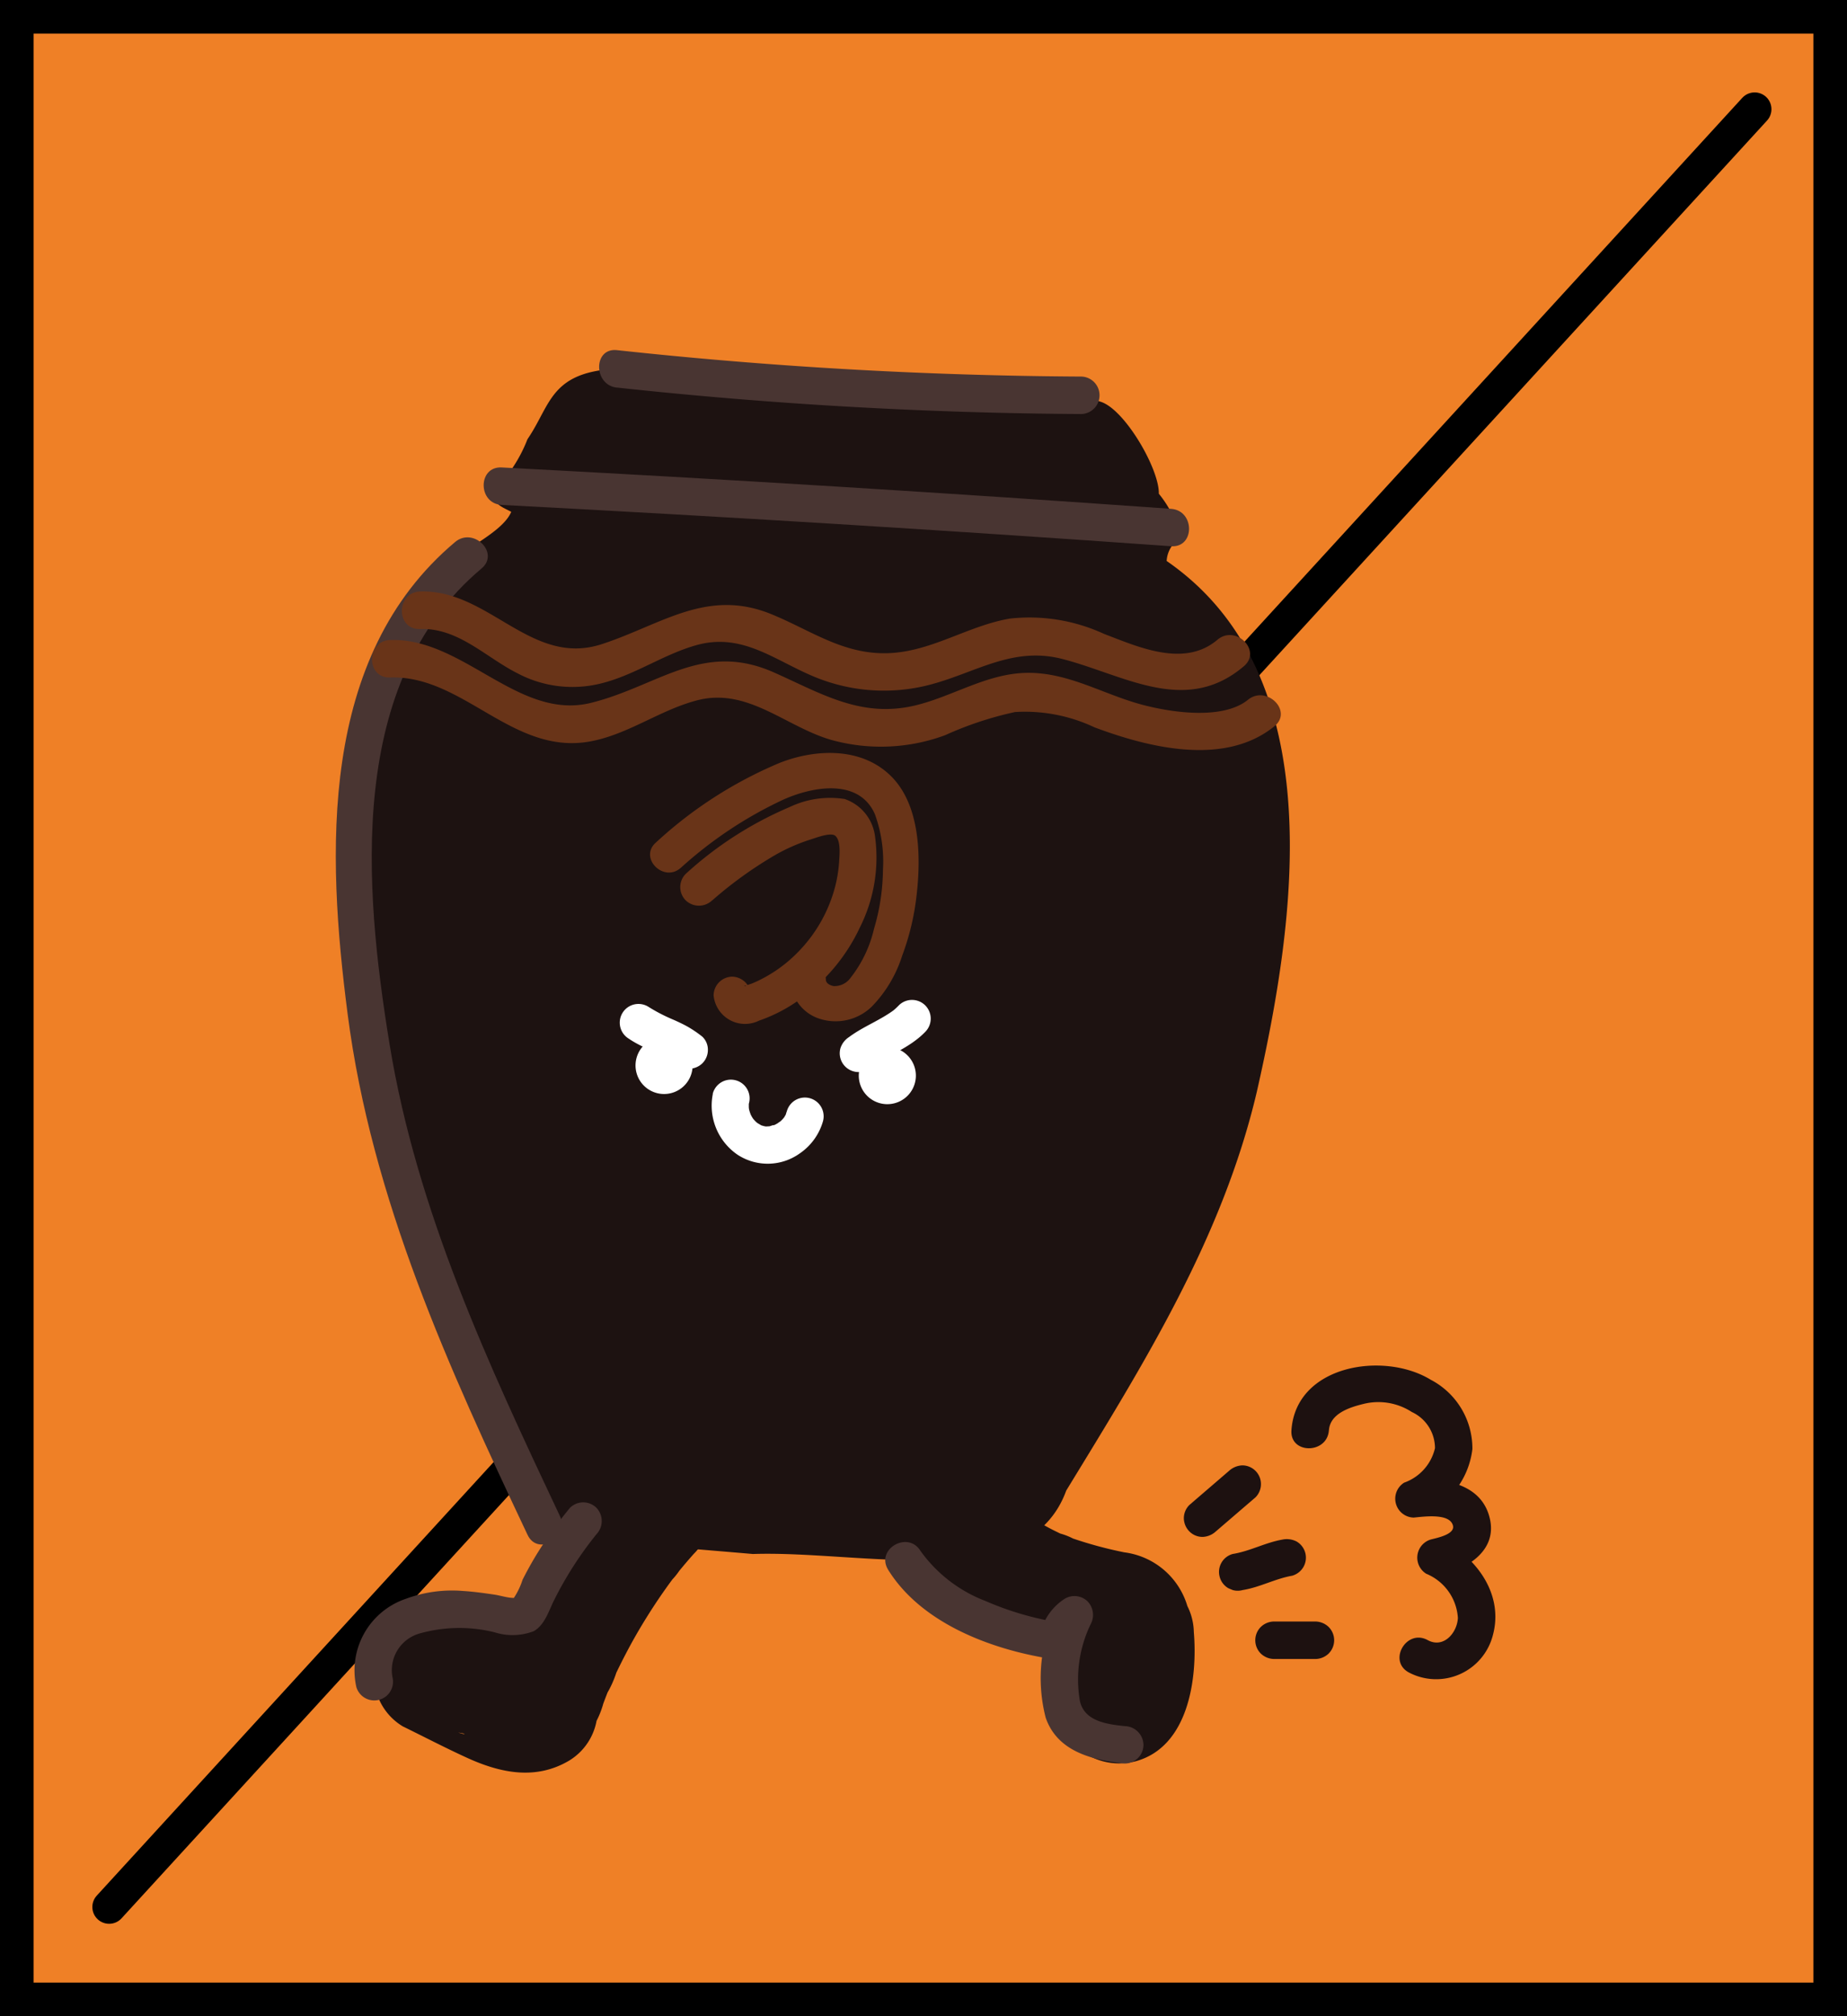 <svg xmlns="http://www.w3.org/2000/svg" width="110" height="120" viewBox="0 0 110 120">
  <g id="그룹_1805" data-name="그룹 1805" transform="translate(-21 -1178)">
    <g id="사각형_1968" data-name="사각형 1968" transform="translate(21 1178)" fill="#ef8026" stroke="#000" stroke-width="2">
      <rect width="110" height="120" stroke="none"/>
      <rect x="1" y="1" width="108" height="118" fill="none"/>
    </g>
    <line id="선_101" data-name="선 101" x1="98" y2="107" transform="translate(27.5 1184.5)" fill="none" stroke="#000" stroke-linecap="round" stroke-width="2"/>
    <g id="그룹_1604" data-name="그룹 1604" transform="translate(8777.053 147.54)">
      <path id="패스_5520" data-name="패스 5520" d="M21.693,2.2c6.225,1.024,13.335.671,19.843,1.284,6.842.656,5.675.264,6.842.656,1.439.489,3.471,4.007,3.437,5.465a6.522,6.522,0,0,1,1.3,2.626,1.717,1.717,0,0,0-.834,1.377c9.875,6.815,7.68,21.4,5.376,31.569C55.6,53.942,50.892,61.424,46.3,68.937c-2.25,6.183-12,3.553-18.66,3.774-14.32-1.241-12.365-.372-17.648-12.87C4.363,48.477,2.028,34.808,4.514,22.1a25.049,25.049,0,0,1,4.333-7.765c1-1.21,3.832-2.3,4.4-3.65-.531-.295-1.059-.415-1.1-1.206a8.743,8.743,0,0,0,2.067-3.118C15.832,4,15.495,1.766,21.693,2.2" transform="translate(-8738.853 1050.24)" fill="#1d1211" fill-rule="evenodd"/>
      <path id="패스_5521" data-name="패스 5521" d="M6.683,5.9Q26.627,6.941,46.548,8.359c1.427.1,1.427-2.126,0-2.226Q26.627,4.713,6.683,3.669c-1.435-.074-1.431,2.157,0,2.23" transform="translate(-8732.856 1054.612)" fill="#493532"/>
      <path id="패스_5522" data-name="패스 5522" d="M8.444,4.1A271.385,271.385,0,0,0,36.115,5.675a1.116,1.116,0,0,0,0-2.23A270.278,270.278,0,0,1,8.444,1.873c-1.423-.151-1.412,2.079,0,2.23" transform="translate(-8727.753 1049.427)" fill="#493532"/>
      <path id="패스_5523" data-name="패스 5523" d="M10.443,5.018C2.3,11.856,2.8,23.546,4.044,33.131c1.427,11,6.02,21.046,10.713,30.979.613,1.3,2.537.167,1.924-1.125C12.425,53.971,8.155,44.821,6.538,34.9,5.009,25.54,3.966,13.357,12.018,6.593c1.1-.923-.481-2.49-1.575-1.575" transform="translate(-8739.391 1057.701)" fill="#493532"/>
      <path id="패스_5524" data-name="패스 5524" d="M18,19.8a36.668,36.668,0,0,0-5.911,8.921c-.438.95-.846,1.92-1.218,2.9-.7,1.858.88-2.292,3.266-1.5.233.078.718.345.252.035a9.449,9.449,0,0,0-1-.605,10.958,10.958,0,0,0-6.912-.919,3.534,3.534,0,0,0-.842,6.423c1.276.624,2.541,1.284,3.832,1.873,1.974.9,4.073,1.346,6.066.171a3.516,3.516,0,0,0-3.549-6.07c-.322.182-.217.14.322-.132.628-.058.756-.089.376-.089.182.019.365.043.547.066a3.384,3.384,0,0,1-.388-.109c-.687-.159.7.361.081.05-.24-.124-.489-.24-.733-.361-1-.489-2.005-.981-3.006-1.47q-.419,3.212-.842,6.427c.729-.128-.76.031-.078.019.217,0,.431-.016.648-.008.388.016.7.221-.078-.035.2.066.431.081.632.136.116.031.551.237.617.2-.147-.062-.295-.128-.438-.19.128.058.26.12.388.19.337.178.644.407.97.609a4.365,4.365,0,0,0,5.333-.411,5.309,5.309,0,0,0,1.241-2.219c.078-.209.159-.419.24-.628.039-.1.081-.206.124-.31.1-.244.054-.14-.14.326a6.15,6.15,0,0,0,.551-1.226c.178-.368.361-.737.551-1.1q.593-1.14,1.276-2.23c.473-.76.977-1.5,1.509-2.219l.136-.178c.225-.295.178-.237-.14.182A4.2,4.2,0,0,0,22.1,25.8c.283-.345.574-.687.873-1.02A3.516,3.516,0,1,0,18,19.8" transform="translate(-8737.7 1098.155)" fill="#1d1211"/>
      <path id="패스_5525" data-name="패스 5525" d="M11.809,22.9A14.1,14.1,0,0,0,18.8,30.522a23.014,23.014,0,0,0,4.992,1.788,11.643,11.643,0,0,0,1.214.26c.058.012.12.023.178.039a1.724,1.724,0,0,1-1.121-1q-.774-1.315-.586-.586c-.023-.163-.047-.326-.066-.489a7.288,7.288,0,0,0,.016,1.125c-.031.306-.023.3.016-.019s.043-.326-.008-.023l-.047.217c.822-1.055,1.008-1.4.562-1.028q.774-.454,1.551-.908l-.128.035h1.87l-.132-.035c.516.3,1.036.6,1.551.9l-.116-.128c.3.516.605,1.036.9,1.551-.05-.128-.085-.256-.128-.388-.19-.6-.027.52.019.124.012-.12.062-.648-.035-.112-.109.6.058-.151.078-.221q-3.456-.465-6.908-.935a21.8,21.8,0,0,0-.167,3.181,4.395,4.395,0,0,0,1.121,3.266,3.816,3.816,0,0,0,3.677,1c3.157-.861,3.7-4.934,3.468-7.7a3.591,3.591,0,0,0-3.518-3.514c-1.769.078-3.685,1.555-3.514,3.514.027.318.047.632.047.946,0,.159,0,.318-.012.473-.008.132-.1.818,0,.24.093-.543-.008.012-.027.12-.027.155-.062.306-.1.462s-.1.306-.124.458c-.1.326,0,.171.3-.469a2.068,2.068,0,0,1,1.551-1.3h1.87l-.1-.023q.774.454,1.551.9l-.093-.078c.3.516.6,1.032.9,1.551.05.721.062.853.043.4q-.012-.244-.012-.489c0-.33,0-.655.008-.981.023-.655.081-1.3.163-1.955a3.476,3.476,0,0,0-1.028-2.482,3.637,3.637,0,0,0-2.021-.97,3.511,3.511,0,0,0-3.855,2.521c-.516,1.873-.446,4.395.97,5.884a3.789,3.789,0,0,0,3.8,1.032,4.208,4.208,0,0,0,2.746-2.82,9.8,9.8,0,0,0,.14-4.7A4.518,4.518,0,0,0,26.436,25.7a24.326,24.326,0,0,1-3.056-.822,3.923,3.923,0,0,0-.842-.318c.493.209.566.24.217.085-.1-.047-.2-.093-.3-.144a12.592,12.592,0,0,1-1.431-.8c-.167-.1-.33-.221-.5-.334q-.442-.326.233.186c-.1-.081-.206-.167-.31-.252a10.78,10.78,0,0,1-1-.974c-.206-.229-.605-.946-.078-.058-.1-.167-.233-.326-.337-.493-.144-.221-.275-.45-.4-.683-.062-.12-.12-.237-.175-.357.221.535.264.632.128.287a3.8,3.8,0,0,0-1.617-2.1,3.589,3.589,0,0,0-2.707-.357c-1.664.539-3.165,2.486-2.455,4.325" transform="translate(-8715.525 1097.153)" fill="#1d1211"/>
      <path id="패스_5526" data-name="패스 5526" d="M11.946,21.807c2,3.223,6.221,4.779,9.805,5.322a1.136,1.136,0,0,0,1.373-.78,1.2,1.2,0,0,1,.485-.9l-1.524-1.524a9.46,9.46,0,0,0-.756,6.683c.7,2.036,2.8,2.533,4.709,2.734a1.119,1.119,0,0,0,1.117-1.113,1.14,1.14,0,0,0-1.117-1.113c-1.051-.112-2.4-.283-2.669-1.493a7.567,7.567,0,0,1,.64-4.573,1.161,1.161,0,0,0-.175-1.35,1.122,1.122,0,0,0-1.35-.175,3.344,3.344,0,0,0-1.509,2.238l1.369-.78a18.122,18.122,0,0,1-4.6-1.315,8.479,8.479,0,0,1-3.871-2.983c-.752-1.218-2.68-.1-1.924,1.125" transform="translate(-8715.107 1102.079)" fill="#493532"/>
      <path id="패스_5527" data-name="패스 5527" d="M16.49,19.872a24.752,24.752,0,0,0-2.025,2.835c-.283.469-.551.954-.8,1.447a4.418,4.418,0,0,1-.679,1.311c.163-.1.326-.19.493-.287-.4.167-1.047-.074-1.474-.136-.632-.093-1.261-.182-1.9-.221a7.912,7.912,0,0,0-3.386.465,4.5,4.5,0,0,0-2.952,5.26,1.115,1.115,0,0,0,2.149-.593A2.27,2.27,0,0,1,7.5,27.362a8.723,8.723,0,0,1,4.48-.085,3.548,3.548,0,0,0,2.354-.062c.659-.384.884-1.195,1.206-1.839a21.449,21.449,0,0,1,2.525-3.929,1.144,1.144,0,0,0,0-1.575,1.121,1.121,0,0,0-1.575,0" transform="translate(-8738.596 1100.329)" fill="#493532"/>
      <path id="패스_5528" data-name="패스 5528" d="M52.922,8.445c-1.97,1.672-4.689.438-6.753-.349a10.6,10.6,0,0,0-5.609-.911c-2.521.431-4.685,1.986-7.288,2.06-2.653.074-4.565-1.361-6.9-2.316-3.852-1.579-6.559.621-10.123,1.78-4.2,1.369-6.722-3.278-10.822-3.134-1.431.05-1.435,2.277,0,2.23,2.281-.081,3.9,1.676,5.818,2.641a6.993,6.993,0,0,0,4.961.6c2-.489,3.716-1.73,5.69-2.281,2.859-.8,4.837,1.071,7.358,2.017a10.811,10.811,0,0,0,6.4.376c2.8-.694,5.015-2.35,8.041-1.567,3.7.958,7.331,3.374,10.8.431,1.1-.927-.485-2.5-1.575-1.575" transform="translate(-8736.47 1060.092)" fill="#693418"/>
      <path id="패스_5529" data-name="패스 5529" d="M56.063,9.875c-1.524,1.237-4.67.741-6.384.272-2.3-.628-4.371-1.928-6.827-1.873-2.362.05-4.367,1.4-6.609,1.939-3.231.772-5.612-.725-8.425-1.97-4.247-1.881-6.9.83-10.88,1.815C12.61,11.132,9.332,6.171,4.969,6.318c-1.431.05-1.435,2.277,0,2.23,4.348-.147,7.284,4.627,11.88,3.813,2.288-.407,4.189-1.881,6.415-2.455,3-.776,5.252,1.563,7.967,2.354a11.051,11.051,0,0,0,6.792-.275,20.7,20.7,0,0,1,4.17-1.381,9.71,9.71,0,0,1,4.72.908c3.223,1.21,7.761,2.347,10.725-.062,1.117-.9-.469-2.471-1.575-1.575" transform="translate(-8737.791 1062.234)" fill="#693418"/>
      <path id="패스_5530" data-name="패스 5530" d="M9.994,14.886A24.441,24.441,0,0,1,16.03,10.86c1.711-.787,4.546-1.358,5.516.826a8.24,8.24,0,0,1,.485,3.32,12.74,12.74,0,0,1-.535,3.518,7.426,7.426,0,0,1-1.4,2.917,1.172,1.172,0,0,1-1,.485c-.209-.035-.465-.159-.465-.384a1.056,1.056,0,0,0-2.11,0,2.491,2.491,0,0,0,1.792,2.347,3.094,3.094,0,0,0,3.056-.745,7.634,7.634,0,0,0,1.807-3.029,14.925,14.925,0,0,0,.865-3.665c.256-2.234.2-5.244-1.474-6.962-1.745-1.792-4.5-1.7-6.671-.853a25.2,25.2,0,0,0-7.4,4.759c-1.012.911.485,2.4,1.493,1.493" transform="translate(-8725.498 1067.223)" fill="#693418"/>
      <path id="패스_5531" data-name="패스 5531" d="M10.527,14.863A24.049,24.049,0,0,1,14.3,12.148a10.944,10.944,0,0,1,2.048-.9c.357-.109,1.264-.469,1.524-.221.334.318.233,1.156.213,1.559a7.988,7.988,0,0,1-.365,1.9,8.653,8.653,0,0,1-1.87,3.227,8.514,8.514,0,0,1-1.606,1.377,8.858,8.858,0,0,1-.974.551c-.132.062-.26.12-.4.175-.081.031-.171.05-.248.089-.473.229.128-.368.213.609A1.146,1.146,0,0,0,11.725,19.4a1.124,1.124,0,0,0-1.113,1.117,1.88,1.88,0,0,0,2.707,1.5,9.373,9.373,0,0,0,2.447-1.276,10.954,10.954,0,0,0,3.561-4.278,9.263,9.263,0,0,0,.888-5.484,2.7,2.7,0,0,0-1.8-2.153,5.592,5.592,0,0,0-3.278.481,21.715,21.715,0,0,0-6.187,3.976,1.118,1.118,0,0,0,0,1.575,1.136,1.136,0,0,0,1.575,0" transform="translate(-8724.165 1069.189)" fill="#693418"/>
      <path id="패스_5532" data-name="패스 5532" d="M9.182,13.88a3.536,3.536,0,0,0,1.482,3.627,3.281,3.281,0,0,0,3.7-.089,3.472,3.472,0,0,0,1.377-1.908,1.116,1.116,0,0,0-2.153-.593,1.717,1.717,0,0,0-.07.229c.023-.054.047-.1.066-.159a.927.927,0,0,1-.05.109c-.027.05-.058.1-.089.155-.019.031-.171.248-.047.078s-.039.035-.07.066-.085.085-.128.124l-.089.078.128-.1a1.6,1.6,0,0,0-.2.132c-.05.031-.1.058-.155.085-.124.062-.182.023.047-.016-.128.019-.268.081-.4.116-.194.047.279-.019.062-.008-.058,0-.116.008-.175.008a.8.8,0,0,1-.237-.012l.178.023-.116-.027a1.451,1.451,0,0,1-.175-.047l-.109-.043c.163.074.206.089.128.054-.112-.062-.217-.132-.33-.2.268.155.112.089.043.023a1.693,1.693,0,0,1-.167-.167c-.062-.062-.159-.225.019.043-.031-.05-.07-.1-.1-.147a1.65,1.65,0,0,1-.1-.178c-.047-.085-.1-.295,0,.023a3.488,3.488,0,0,1-.109-.341l-.023-.116c-.019-.116-.016-.078.016.124,0-.058-.012-.12-.012-.178l0-.178c.008-.194-.058.3,0,0a1.115,1.115,0,1,0-2.149-.593" transform="translate(-8722.781 1081.687)" fill="#fff"/>
      <path id="패스_5533" data-name="패스 5533" d="M11.342,14.184a1.7,1.7,0,1,1-1.625-1.776,1.7,1.7,0,0,1,1.625,1.776" transform="translate(-8726.147 1079.767)" fill="#fff"/>
      <path id="패스_5534" data-name="패스 5534" d="M14.77,14.34a1.7,1.7,0,1,1-1.625-1.776A1.7,1.7,0,0,1,14.77,14.34" transform="translate(-8716.279 1080.216)" fill="#fff"/>
      <path id="패스_5535" data-name="패스 5535" d="M8.242,13.975c.939.636,2.071.915,2.983,1.6L11,15.4l.043.031a1.229,1.229,0,0,0,.787.326,1.146,1.146,0,0,0,.787-.326,1.122,1.122,0,0,0,.326-.791,1.069,1.069,0,0,0-.326-.787,6.836,6.836,0,0,0-.911-.617c-.256-.14-.52-.264-.787-.384a10.27,10.27,0,0,1-1.548-.8,1.122,1.122,0,0,0-.857-.112,1.114,1.114,0,0,0-.268,2.036" transform="translate(-8726.837 1078.312)" fill="#fff"/>
      <path id="패스_5536" data-name="패스 5536" d="M14.608,12.156a4.062,4.062,0,0,1-.45.407c.074-.058.147-.116.225-.175-.857.659-1.893,1.028-2.758,1.672a1.238,1.238,0,0,0-.512.667,1.115,1.115,0,0,0,.78,1.373,1.085,1.085,0,0,0,.857-.112c1.105-.826,2.463-1.241,3.433-2.257a1.114,1.114,0,0,0-1.575-1.575" transform="translate(-8717.114 1078.125)" fill="#fff"/>
      <path id="패스_5537" data-name="패스 5537" d="M18.263,22.914c.787-.675,1.575-1.354,2.362-2.029a1.113,1.113,0,0,0,.326-.787,1.112,1.112,0,0,0-1.113-1.117,1.246,1.246,0,0,0-.787.326c-.787.679-1.575,1.354-2.362,2.032a1.11,1.11,0,0,0-.33.787,1.14,1.14,0,0,0,.33.787,1.106,1.106,0,0,0,.787.326,1.226,1.226,0,0,0,.787-.326" transform="translate(-8701.907 1098.695)" fill="#1d1110"/>
      <path id="패스_5538" data-name="패스 5538" d="M18.311,23.143c1.016-.163,1.932-.675,2.944-.853a1.133,1.133,0,0,0,.667-.512,1.112,1.112,0,0,0-.4-1.524,1.27,1.27,0,0,0-.861-.112c-1.008.178-1.928.69-2.944.853a1.107,1.107,0,0,0-.776,1.369,1.108,1.108,0,0,0,.512.667c.085.039.175.074.264.112a1.1,1.1,0,0,0,.593,0" transform="translate(-8700.353 1101.954)" fill="#1d1110"/>
      <path id="패스_5539" data-name="패스 5539" d="M18.57,23.607h2.471a1.154,1.154,0,0,0,.787-.326,1.119,1.119,0,0,0,0-1.579,1.164,1.164,0,0,0-.787-.326H18.57a1.146,1.146,0,0,0-.787.326,1.119,1.119,0,0,0,0,1.579,1.164,1.164,0,0,0,.787.326" transform="translate(-8698.75 1105.593)" fill="#1d1110"/>
      <path id="패스_5540" data-name="패스 5540" d="M20.245,21.3c.07-1,1.245-1.369,2.06-1.567a3.663,3.663,0,0,1,2.874.481,2.373,2.373,0,0,1,1.381,2.153,2.866,2.866,0,0,1-1.835,2.052,1.124,1.124,0,0,0,.562,2.079c.524-.043,2.149-.3,2.343.477.132.531-.981.737-1.327.83a1.127,1.127,0,0,0-.264,2.036,3.054,3.054,0,0,1,1.885,2.63c-.043.888-.853,1.835-1.8,1.319-1.261-.69-2.385,1.237-1.125,1.924A3.488,3.488,0,0,0,30.007,33.5c.636-2.343-.857-4.484-2.843-5.578L26.9,29.954c1.551-.415,3.347-1.451,2.936-3.355-.458-2.118-2.731-2.478-4.546-2.331l.562,2.075a4.892,4.892,0,0,0,2.936-3.925A4.616,4.616,0,0,0,26.3,18.291c-2.785-1.7-8.021-.884-8.289,3.01-.1,1.431,2.133,1.427,2.23,0" transform="translate(-8697.151 1094.285)" fill="#1d1110"/>
    </g>
  </g>
</svg>
